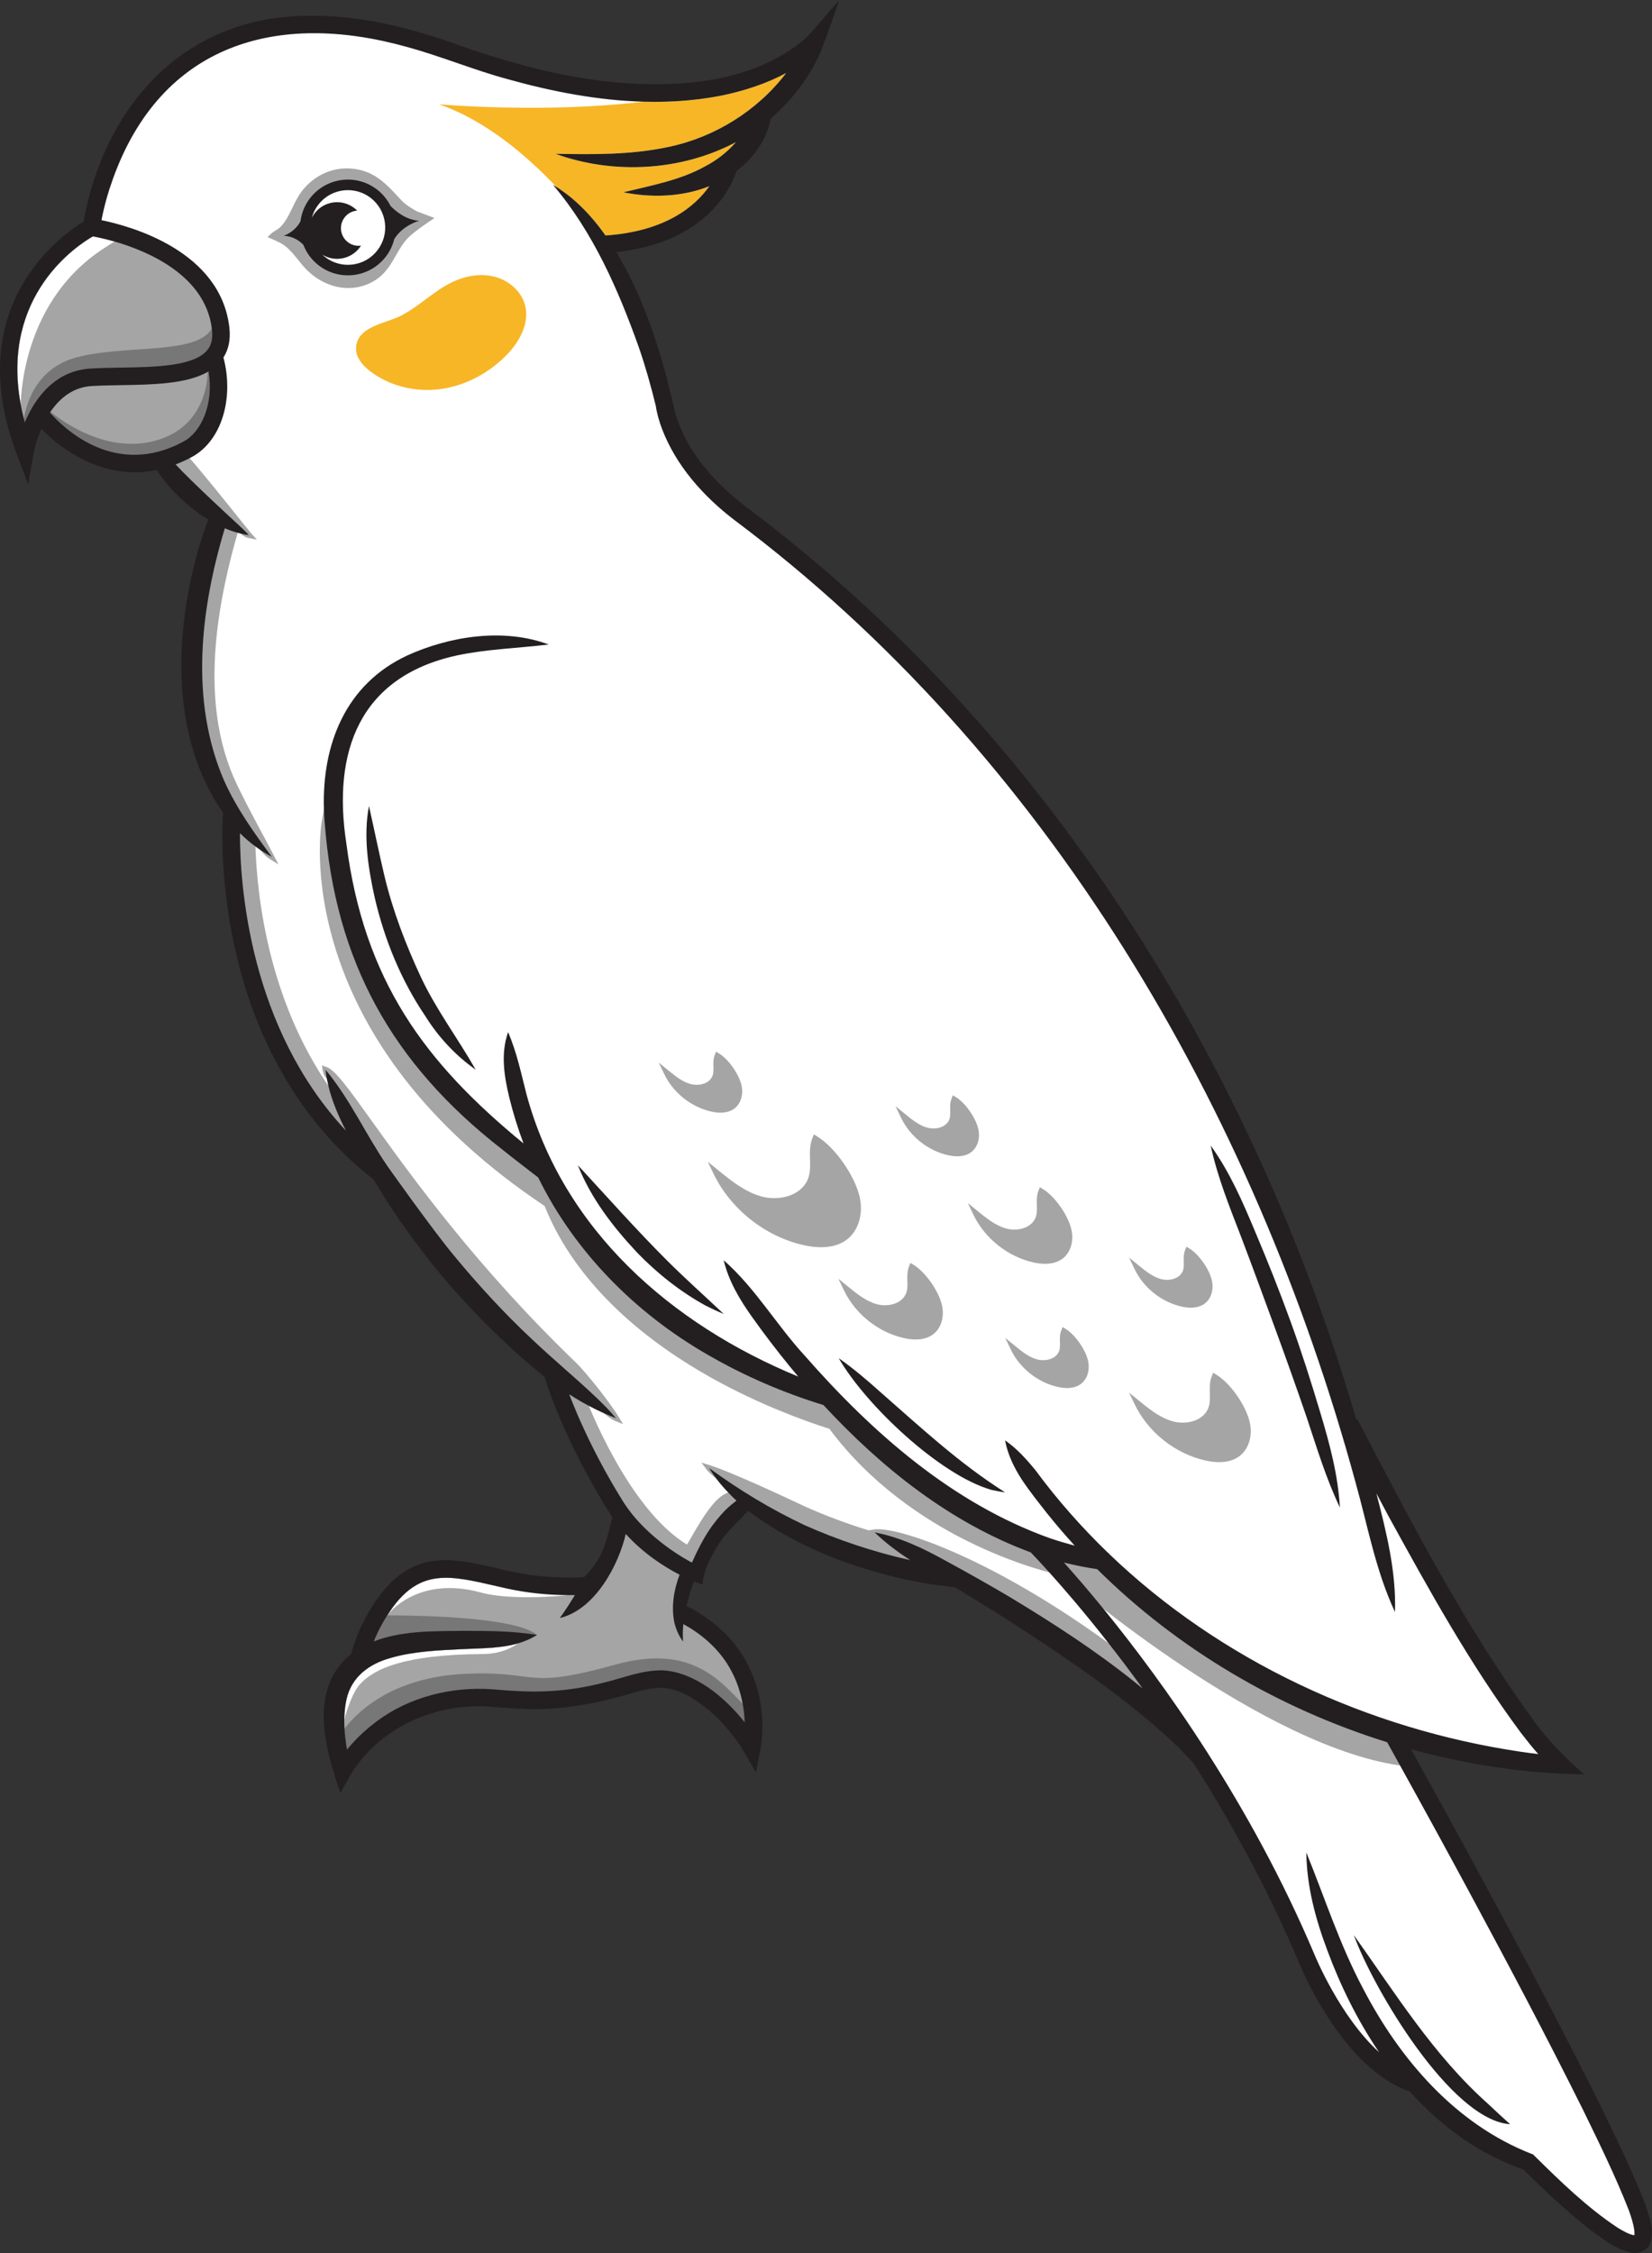 <?xml version="1.0" encoding="utf-8"?>
<!-- Generator: Adobe Illustrator 28.3.0, SVG Export Plug-In . SVG Version: 6.00 Build 0)  -->
<svg version="1.1" id="cockatoo" xmlns="http://www.w3.org/2000/svg" xmlns:xlink="http://www.w3.org/1999/xlink" x="0px" y="0px"
	 viewBox="0 0 359.45 490" enable-background="new 0 0 359.45 490" xml:space="preserve">
<rect x="0" y="0" width="359.45" height="490" fill="#333333" stroke="none"/>
<g id="cockatoo_00000062160842400178238810000009818287937054208674_">
	<g>
		<path fill="#FFFFFF" d="M357.002,484.79c-0.214-1.557-0.782-3.268-1.257-4.595c-2.801-7.17-6.371-14.482-9.825-21.558
			l-0.226-0.461c-8.624-17.329-17.753-34.413-24.743-47.361c-5.691-10.539-11.704-21.504-17.871-32.591l-0.278-0.505l-0.55-0.171
			c-23.776-7.401-45.392-20.297-62.51-37.295l-0.334-0.331l-0.466-0.07c-2.346-0.345-4.73-0.818-7.088-1.406l-4.521-1.124
			l3.108,3.471c6.097,6.809,18.141,21.065,30.474,40.215l-0.002,0.002l0.603,0.941c9.213,14.417,17.006,29.108,23.16,43.661
			c0.586,1.417,5.97,14.062,14.43,21.791l9.024,8.247l-6.874-10.111c-4.403-6.476-8.14-13.83-11.108-21.861
			c-1.192-3.161-2.131-6.098-2.834-8.872c2.345,6.135,4.828,12.4,8.003,18.353c6.539,12.586,18.324,29.15,37.338,36.592l0.117,0.044
			l0.083,0.083c6.402,6.315,11.812,11.486,18.259,15.769c1.165,0.733,2.878,1.729,4.297,1.922l1.422,0.193l0.19-1.419
			C357.087,485.896,357.078,485.314,357.002,484.79z M321.693,457.612c-5.343-3.797-10.923-10.73-15.639-17.984
			C310.818,446.092,315.839,452.222,321.693,457.612z"/>
		<path fill="#FFFFFF" d="M26.864,51.557l-0.581,0.32l-1.254,0.686c-0.85-0.244-1.628-0.45-2.318-0.618c-0.004,0-0.004,0-0.004,0
			c-1.094-0.265-1.952-0.437-2.486-0.534c-3.318,1.892-20.015,12.691-15.753,36.32v0.013c0.198,1.09,0.437,2.209,0.728,3.353
			c0.151-0.955,0.433-2.263,0.968-3.702c0.008,1.031,0.055,1.914,0.101,2.604c0.076,1.06,0.164,1.674,0.172,1.712l0.021,0.13
			l-0.017,0.156l-0.198,2.032l-0.471,4.812l-1.758-6.605C-3.361,64.8,15.628,52.378,19.511,50.165l0.45-0.257l0.517,0.093
			c0.841,0.151,2.192,0.429,3.862,0.879L26.864,51.557z"/>
		<path fill="#FFFFFF" d="M116.854,355.576c-0.947,0.602-1.931,1.073-2.945,1.443c-0.004,0.004-0.004,0.004-0.008,0.004
			c-4.194,1.544-8.885,1.418-13.289,1.645c-5.242,0.265-10.66,0.467-15.632,1.922c-4.707,1.3-8.519,4.144-9.591,9.019
			c-0.13,0.589-0.236,1.186-0.311,1.792c0,0.004,0,0.004,0,0.008c-0.189,1.493-0.215,3.025-0.122,4.564
			c0.303-0.4,0.656-0.833,1.06-1.291c-0.067,0.703-0.017,1.136-0.017,1.148l0.48,3.546l0.177,1.329l0.303,2.242l0.097,0.711
			l-0.244-0.576l-0.715-1.699l-0.442-1.052l-0.299-0.703v-0.004l-1.119-2.654l-0.273-0.656l-0.48-1.132l-0.004-0.198
			c-0.05-2.07,0.114-3.933,0.509-5.687c1.3-5.894,5.936-8.573,9.6-9.781l0.122-0.034l7.092-1.174l4.876-0.808
			c1.413-0.093,2.793-0.164,3.967-0.223l0.896-0.042c0.782-0.042,1.573-0.072,2.373-0.101c2.84-0.101,5.759-0.21,8.477-0.858
			l-3.811-0.501l-0.416-0.055l5.41-0.673h0.004l2.844-0.353C115.996,354.966,116.48,355.26,116.854,355.576z"/>
		<path fill="#FFFFFF" d="M129.053,345.391l-2.776,1.977c-0.147,0.105-0.307,0.219-0.48,0.332c-0.046,0.029-0.097,0.063-0.143,0.093
			c-0.412,0.269-0.904,0.484-1.468,0.656c0.311-0.509,0.61-1.022,0.896-1.54c-0.496,0.008-1.031,0.013-1.599,0.008h-0.004
			c-3.5-0.017-8.258-0.324-13.339-1.472c-0.757-0.177-1.498-0.345-2.221-0.509c-9.852-2.28-16.208-3.752-22.375,4.51v0.004
			c-0.433,0.576-0.858,1.199-1.287,1.872c0.463,0,1.01,0,1.628,0.004c-0.568,0.45-0.892,0.749-0.904,0.761l-1.771,1.67v-3.462
			l0.172-0.265c7.008-10.622,14.109-8.981,24.857-6.495l2.221,0.513c5.788,1.308,11.131,1.498,14.593,1.426L129.053,345.391z"/>
		<path fill="#FFFFFF" d="M334.852,381.354c-1.412-1.606-2.715-3.265-3.801-4.673c-11.132-14.995-20.067-31.245-28.707-46.96
			c-0.562-1.037-1.112-2.076-1.662-3.114c-0.335-0.633-0.671-1.267-1.009-1.899l-0.824-1.543l0.435,1.694
			c2.053,8.001,4.174,16.266,4.053,24.811c-2.839-6.344-4.515-13.015-6.138-19.476c-0.645-2.566-1.311-5.219-2.043-7.828
			c-11.485-42.126-28.447-81.195-50.413-116.121c-23.533-37.419-52.1-68.835-84.903-93.375
			c-7.609-5.835-12.862-12.468-15.614-19.712c-0.688-1.851-1.108-3.413-1.327-4.937c-1.198-4.87-2.421-9.081-3.742-12.876
			c-3.94-11.02-9.133-23.652-17.846-34.289c3.672,2.373,7.12,5.824,10.266,10.276l0.068,0.096l0.118-0.008
			c13.155-0.887,19.627-6.364,22.74-10.804l0.405-0.577l-0.655,0.261c-5.218,2.081-11.291,2.593-17.619,1.495
			c0.597-0.142,1.198-0.282,1.8-0.423c5.186-1.211,10.549-2.463,15.149-5.048c2.546-1.329,4.86-3.151,6.692-5.269l0.737-0.852
			l-0.994,0.529c-11.32,6.017-25.375,7.091-37.856,2.948c8.612,0.146,15.91,0.069,23.397-1.53
			c10.115-2.133,19.47-8.014,25.667-16.135l0.59-0.774l-0.857,0.461c-3.908,2.101-8.516,3.721-13.694,4.812
			c-13.357,2.694-28.623,1.555-46.674-3.48c-3.745-1.008-7.472-2.293-11.076-3.536c-3.58-1.235-7.282-2.511-10.998-3.514
			c-14.584-4.08-27.976-3.935-38.728,0.419C37.997,15.18,29.452,24.726,24.39,38.777c-1.098,3.038-1.966,6.172-2.512,9.064
			l-0.038,0.204l0.203,0.041c6.02,1.233,25.807,6.553,27.665,23.244c0.27,2.437-0.155,4.559-1.264,6.305l-0.049,0.077l0.023,0.089
			c2.362,8.989-0.466,17.979-6.724,21.375c-1.203,0.643-2.366,1.177-3.556,1.634l-0.289,0.111l0.209,0.228
			c3.378,3.679,12.912,12.456,13.689,13.155c0.182,0.174,0.365,0.347,0.55,0.521c0.425,0.4,0.861,0.81,1.282,1.252
			c-1.502-0.261-3.039-0.723-4.578-1.378l-0.216-0.092l-0.068,0.225c-6.509,21.558-6.585,40.013-0.227,54.855
			c2.554,5.744,5.999,10.695,9.918,16.026c-2.161-1.255-4.192-2.817-6.049-4.655l-0.358-0.354v0.504
			c-0.009,12.049,2.224,42.486,23.109,64.839l1.033,1.105l-0.692-1.345c-2.44-4.742-3.791-8.622-4.329-12.461
			c3.004,3.722,5.421,7.869,7.762,11.886c1.643,2.819,3.342,5.734,5.233,8.487c0.082,0.12,10.113,14.297,14.76,19.804
			c5.51,6.653,11.338,12.881,16.852,18.01c2.262,2.147,4.633,4.245,6.925,6.273c2.261,2.001,4.599,4.069,6.831,6.184
			c1.49,1.407,2.726,2.676,3.837,3.939c-3.105-1.216-6.175-2.812-9.359-4.866l-0.544-0.351l0.31,0.802
			c0.098,0.254,0.198,0.514,0.307,0.779l0.111,0.279c0.094,0.24,0.191,0.485,0.293,0.734c0.127,0.32,0.259,0.637,0.397,0.968
			l0.083,0.2c0.083,0.201,0.169,0.404,0.258,0.612l0.21,0.497c0.098,0.23,0.201,0.467,0.305,0.707l0.351,0.802
			c0.054,0.119,0.108,0.239,0.161,0.361c1.924,4.292,4.123,8.598,6.538,12.798c0.251,0.442,0.513,0.886,0.776,1.332l0.218,0.369
			c0.335,0.571,0.674,1.129,1.045,1.741l0.093,0.117c3.638,6.354,10.42,11.504,15.58,14.216l0.199,0.105l0.091-0.205
			c2.33-5.246,4.22-8.215,7.222-11.347c0.759-0.772,2.378-2.034,2.394-2.047l0.194-0.152l-0.18-0.168
			c-1.571-1.467-3.73-3.688-5.336-6.125c6.518,4.675,13.035,8.534,19.897,11.784c7.363,3.282,15.048,5.836,22.828,7.585
			c0.071,0.022,0.152,0.04,0.236,0.059l1.128,0.251l-0.968-0.633c-2.894-1.893-5.198-3.659-7.189-5.518
			c5.408,1.154,10.147,3.507,14.474,5.891c5.213,2.833,9.862,5.461,14.21,8.034c7.709,4.653,17.752,10.952,27.07,18.423
			c0.596,0.47,1.179,0.949,1.759,1.428l1.275,1.054l-0.971-1.34c-11.695-16.137-21.608-26.759-24.367-29.63l-0.033-0.035
			l-0.045-0.016c-15.575-5.76-30.724-16.523-45.027-31.992l-0.039-0.042l-0.054-0.016c-8.946-2.748-17.445-6.448-25.264-10.999
			c-16.038-9.212-29.064-22.846-36.678-38.389l-0.022-0.044l-1.688-1.302c-2.05-1.579-4.171-3.212-6.237-4.869
			c-24.04-18.71-36.271-41.27-38.491-70.999c-1.397-16.946,5.099-30.074,17.819-36.015c10.124-4.599,21.184-5.585,29.806-2.693
			c-2,0.225-4,0.402-5.943,0.573c-4.329,0.383-8.804,0.778-13.192,1.71c-24.409,5.333-26.624,25.317-24.184,41.138
			c4.046,31.317,18.366,48.777,38.621,65.357l0.607,0.497l-0.277-0.734c-1.199-3.176-2.224-6.47-3.046-9.79
			c-1.087-4.483-1.886-9.24-0.481-13.754c1.417,3.462,2.249,6.835,3.128,10.397c0.204,0.829,0.41,1.663,0.626,2.507
			c7.264,27,28.314,48.881,59.273,61.613l0.796,0.327l-0.555-0.657c-0.546-0.647-1.088-1.291-1.626-1.941
			c-2.902-3.538-5.721-7.224-8.375-10.956c-2.295-3.225-4.78-7.112-6.006-11.653c3.853,3.508,7.035,7.669,10.117,11.699
			c2.208,2.888,4.492,5.874,7.006,8.604c17.756,20.231,35.221,33.226,53.397,39.729c1.611,0.551,3.335,1.069,5.424,1.628
			l0.694,0.186l-0.485-0.531c-2.088-2.287-4.099-4.638-5.976-6.984l-0.353-0.448c-1.749-2.216-3.558-4.507-5.146-6.893
			c-1.817-2.805-2.944-5.346-3.521-7.95c2.491,1.828,4.449,4.092,6.095,6.082c4.678,6.35,10.023,12.436,15.887,18.086l0.039,0.038
			l0.053,0.014c0.002,0,0.003,0,0.004,0.001v0.037l0.064,0.062c23.709,22.767,55.568,38.084,89.709,43.129l0,0
			c1.486,0.218,2.701,0.381,3.821,0.514l0.545,0.065L334.852,381.354z M85.614,51.861l-0.026,0.062
			c-0.345,1.396-0.959,2.671-1.826,3.788c-1.667,2.15-4.073,3.529-6.769,3.882c-0.471,0.053-0.901,0.079-1.314,0.079
			c-2.262,0-4.411-0.735-6.215-2.127c-1.466-1.132-2.597-2.65-3.268-4.39l-0.046-0.071c-0.733-0.752-1.92-1.641-3.604-1.927
			c0.83-0.413,2.127-1.278,3.02-2.924l0.024-0.073c0.234-1.798,0.936-3.499,2.032-4.921c1.666-2.153,4.071-3.532,6.772-3.883
			c2.693-0.348,5.369,0.379,7.534,2.049c1.193,0.92,2.156,2.091,2.86,3.479l0.036,0.051c1.185,1.229,3.047,2.709,5.45,3.179
			C89.104,48.578,87.003,49.666,85.614,51.861z M92.726,220.88l-0.005-0.007c-5.07-7.465-8.766-16.116-10.986-25.71
			c-1.266-5.708-2.403-12.355-1.427-18.779c0.374,1.685,0.734,3.353,1.093,5.011c0.691,3.196,1.343,6.215,2.075,9.299
			c1.669,6.906,4.253,14.063,7.902,21.881c2.079,4.42,4.558,8.307,7.182,12.422c1.42,2.227,2.883,4.521,4.273,6.903
			C98.868,228.949,95.388,225.156,92.726,220.88z M153.613,283.758c-5.178-2.838-10.296-6.796-14.798-11.442
			c-5.976-6.367-9.956-12.086-12.444-17.896c1.401,1.52,2.796,3.046,4.191,4.571c4.637,5.069,9.432,10.311,14.361,15.241
			c2.637,2.631,5.373,5.161,8.019,7.608c1.152,1.066,2.337,2.16,3.52,3.27C155.398,284.641,154.409,284.156,153.613,283.758z
			 M215.763,323.826c-10.734-3.086-26.245-17.391-32.572-27.678c2.996,2.164,5.748,4.551,8.29,6.826
			c1.205,1.056,2.403,2.114,3.6,3.171c7.109,6.28,14.453,12.766,22.661,18.069C217.067,324.1,216.399,323.962,215.763,323.826z
			 M285.666,311.678c-0.384-1.169-0.768-2.34-1.161-3.512c-2.155-6.288-4.507-12.899-6.989-19.65l-0.185-0.504
			c-2.294-6.255-4.667-12.723-7.081-19.065l-0.719-1.858c-2.115-5.459-4.299-11.094-5.67-16.963
			c3.694,5.352,6.28,11.23,9.019,17.766v0.001c2.932,6.927,5.451,13.309,7.699,19.509c2.139,5.876,4.208,12.214,6.512,19.946
			c1.736,5.76,3.614,12.441,4.167,19.42C289.001,321.839,287.307,316.678,285.666,311.678z"/>
		<circle fill="#FFFFFF" cx="75.83" cy="49.637" r="9.193"/>
		<path fill="#FFFFFF" d="M125.082,346.91c0,0-6.369,4.013-25.444,0.814c-8.379-1.405-14.919,3.599-15.382,3.599
			c0.429-0.673,1.287-1.876,1.287-1.876c6.167-8.262,12.523-6.79,22.375-4.51c0.724,0.164,1.464,0.332,2.221,0.509
			C115.222,346.594,122.133,346.293,125.082,346.91z"/>
		<path fill="#FFFFFF" d="M116.854,355.576c0,0-1.776,4.021-11.01,4.404c-16.947,0.704-24.487,3.527-27.633,7.061
			c-3.286,3.691-2.952,8.533-3.255,8.932c-0.093-1.54-0.067-3.071,0.122-4.564c0-0.004,0-0.004,0-0.008
			c0.076-0.606,0.181-1.203,0.311-1.792c1.073-4.876,4.884-7.719,9.591-9.019c4.972-1.456,10.391-1.657,15.632-1.922
			c4.404-0.227,9.095-0.101,13.289-1.645c0.004,0,0.004,0,0.008-0.004C114.923,356.648,115.907,356.177,116.854,355.576
			C116.48,355.26,116.854,355.576,116.854,355.576z"/>
		<path fill="#FFFFFF" d="M25.03,52.563l-0.459,0.252C3.776,65.571,5.347,90.141,5.195,91.096c-0.29-1.144-0.53-2.263-0.728-3.353
			V87.73C0.206,64.102,16.903,53.303,20.222,51.41c0.534,0.097,1.392,0.269,2.486,0.534c0,0,0,0,0.004,0
			C23.402,52.113,24.18,52.319,25.03,52.563z"/>
	</g>
	<g>
		<path fill="#A5A5A5" d="M46.39,80.619l-0.235-1.462l-1.277,0.752c-4.452,2.621-11.68,2.736-18.67,2.848
			c-2.084,0.036-4.24,0.073-6.268,0.184c-3.989,0.235-7.327,2.332-9.92,6.233L9.588,89.82l0.514,0.584
			c2.52,2.866,9.427,9.531,19.106,9.531c3.749,0,7.533-1.022,11.246-3.037C44.369,94.783,47.665,88.513,46.39,80.619z"/>
		<path fill="#A5A5A5" d="M47.204,72.747c0,0.13-0.004,0.257-0.008,0.383c-0.067,1.535-0.543,2.789-1.447,3.824
			c-3.311,3.752-11.951,3.891-19.57,4.017c-1.88,0.029-4.219,0.067-6.344,0.189C12.49,81.581,8.51,87.226,6.441,91.996
			c-0.038,0.088-0.854,2.028-0.854,2.028l-0.395,0.947c0,0-0.677-4.96-0.724-7.227c0.198,1.09-0.691-23.13,20.104-34.928
			l0.861-0.474c-0.85-0.244,0.136-0.687,0.852-0.464c8.031,2.478,19.553,8.047,20.853,19.738
			C47.183,72.006,47.204,72.389,47.204,72.747z"/>
		<path fill="#A5A5A5" d="M163.14,377.606l-1.662-2.099l-0.244-0.307c-3.062-3.845-9.343-10.378-16.978-10.904
			c-3.117-0.063-6.07,0.791-8.922,1.62c-1.228,0.366-2.427,0.715-3.639,1.001c-4.198,1.09-8.22,1.712-12.279,1.897
			c-4.16,0.248-8.657-0.088-12.544-0.421c-8.943-0.589-17.832,1.906-24.378,6.857c-2.217,1.666-4.181,3.5-5.839,5.456
			c-0.126,0.147-0.248,0.294-0.37,0.442l-0.189,0.236l-0.593,0.728l-0.614,0.761l-0.383-2.192c-0.017-0.105-0.038-0.215-0.055-0.32
			c-0.181-1.098-0.32-2.124-0.408-3.096c-0.034-0.324-0.059-0.639-0.08-0.951c-0.034-0.459-0.05-0.904-0.063-1.338l-0.084-3.34
			l0.694,1.649c0.118-0.568,0.299-1.199,0.568-1.876c-0.189,1.493-0.267,4.042-0.174,5.582c0.303-0.4-0.944-0.106-0.54-0.565
			c0.122-1.325,1.819-7.661,3.809-9.954c3.105-3.572,9.883-6.627,26.845-6.736c7.505-0.05,10.403-5.04,10.403-5.04
			c0.576,0.269,1.06,0.564,1.434,0.879c-0.947,0.602-1.931,1.073-2.945,1.443c0.408-0.236,0.766-0.471,1.073-0.69
			c-0.185-0.025-0.37-0.046-0.551-0.067c-2.305-0.278-4.573-0.417-6.853-0.484c-2.225-0.067-4.468-0.067-6.764-0.067l-1.775,0.013
			c-5.608,0.046-11.964,0.097-17.344,2.221l-2.179,0.85l0.871-2.171c0.576-1.451,1.266-2.886,2.057-4.261
			c0.21-0.366,0.416-0.711,0.614-1.035c0.05-0.084,2.246-1.695,2.486-1.876c-0.433,0.576-0.858,1.199-1.287,1.872
			c0,0,6.337-8.83,20.413-4.959c6.867,1.888,19.382,0.559,18.814,0.554c0.492-0.139,0.913-0.32,1.254-0.538
			c0.21-0.135,0.395-0.257,0.564-0.379l0.164-0.118h1.35l-0.85,1.519c-0.055,0.101-0.114,0.202-0.168,0.299
			c-0.395,0.703-0.791,1.367-1.19,1.99c5.704-3.298,9.394-11.249,10.563-16.293l0.433-1.889l1.3,1.435
			c3.879,4.266,8.35,7.05,11.421,8.641l0.799,0.412l-0.311,0.841c-1.317,3.492-1.691,6.785-1.111,9.781
			c0.004,0.013,0.008,0.025,0.008,0.038l0.097-1.064l1.355,0.736c4.867,2.667,8.632,6.352,10.891,10.664
			c1.405,2.638,2.343,5.633,2.755,8.775c0.122,0.913,0.198,1.838,0.231,2.772l0.093,2.785L163.14,377.606z"/>
		<path fill="#A5A5A5" d="M125.322,296.359c-21.745-20.933-35.849-40.6-44.276-52.35c-5.249-7.319-8.14-11.35-10.029-11.961
			l-0.984-0.318l0.168,1.021c0.203,1.235,0.721,1.702,1.179,2.114c0.375,0.337,0.728,0.656,1.047,1.517l0.029,0.078l0.049,0.069
			c2.101,2.951,3.927,6.079,5.692,9.104c1.561,2.681,3.33,5.72,5.264,8.531l0.657,0.981l0.233,0.214
			c0.03,0.023,0.061,0.046,0.092,0.069l-0.075,0.104l0.407,0.57c4.463,6.565,9.131,12.768,13.494,17.934
			c5.547,6.697,11.399,12.95,16.916,18.078c2.178,2.067,4.455,4.088,6.658,6.041l0.292,0.259c0.135,0.116,0.268,0.234,0.401,0.352
			c0.138,0.122,0.275,0.244,0.415,0.364l0.77,0.509c1.253,0.811,2.834,2.556,4.362,4.245c2.057,2.272,3.999,4.418,5.709,5.122
			l1.772,0.728l-0.992-1.639C132.585,304.818,127.444,298.403,125.322,296.359z"/>
		<path fill="#A5A5A5" d="M161.369,325.842c-0.78-1.135-1.691-1.341-2.314-1.315c-2.878,0.12-6.027,5.226-8.753,10.003
			c-0.299,0.524-0.604,1.059-0.814,1.4c-12.973-7.836-21.861-31.415-21.95-31.655l-0.076-0.203l-0.184-0.114
			c-0.173-0.107-0.631-0.352-1.366-0.744c-0.598-0.319-1.342-0.716-1.508-0.822l-2.629-1.698l1.254,3.222
			c0.086,0.227,0.172,0.454,0.264,0.677l0.094,0.232c0.102,0.267,0.204,0.526,0.316,0.786c0.124,0.309,0.248,0.619,0.385,0.94
			l0.095,0.227c0.094,0.234,0.195,0.477,0.302,0.719l0.165,0.391c0.077,0.187,0.16,0.378,0.243,0.569l0.58,1.324
			c1.928,4.295,4.142,8.627,6.58,12.87c0.238,0.422,0.492,0.852,0.745,1.283l0.25,0.424c0.345,0.591,0.691,1.166,1.033,1.724
			c0.065,0.114,0.138,0.235,0.217,0.358c0.559,1.353,5.014,11.367,16.111,15.838l0.969,0.412l0.366-0.995
			c0.696-1.862,1.015-2.684,1.16-3.045l2.001-0.328l-1.598-0.596c0.661-1.018,2.416-3.32,3.758-5.081
			C161.787,326.451,161.731,326.369,161.369,325.842z"/>
		<path fill="#A5A5A5" d="M244.225,359.633l-0.053-0.069l-0.069-0.052c-27.104-20.322-48.811-27.63-53.893-26.869l-1.238,0.184
			c-4.691-1.441-9.33-3.174-13.824-5.175c-3.647-1.728-15.916-7.483-20.658-8.964l-1.895-0.592l1.206,1.578
			c0.972,1.272,2.94,2.501,4.378,3.399c0.311,0.194,0.666,0.416,0.934,0.595l-0.114,0.106l0.674,0.441
			c4.853,3.177,9.739,5.921,14.949,8.393c7.431,3.309,15.152,5.875,22.922,7.623c0.104,0.028,0.217,0.056,0.313,0.071l5.078,0.991
			l-4.33-2.832c-1.173-0.767-2.246-1.513-3.236-2.248c0.874,0.349,1.796,0.711,2.733,1.079c2.851,1.12,5.799,2.279,6.967,2.921
			c5.158,2.803,9.798,5.427,14.18,8.018c7.682,4.635,17.691,10.91,26.987,18.358c0.432,0.343,0.856,0.691,1.277,1.036l6.618,5.481
			l-4.682-6.466C247.697,364.226,245.94,361.867,244.225,359.633z"/>
		<path fill="#A5A5A5" d="M51.2,178.784v2.424c-0.008,12.143,2.25,42.822,23.322,65.384l4.98,5.324l-3.34-6.478
			c-1.251-2.433-2.201-4.622-2.905-6.69l-0.032-0.094l-0.059-0.079c-14.486-19.508-17.265-42.844-17.616-55.206
			c0.84,1.25,1.996,2.748,3.087,3.424l1.946,1.205l-1.053-2.032c-0.855-1.649-1.753-3.326-2.705-5.102
			c-2.13-3.975-4.332-8.085-6.027-11.89c-5.822-13.599-5.491-31.069,1.011-53.403c0.558,0.578,1.339,1.25,2.207,1.426l1.876,0.371
			l-1.294-1.424c-0.11-0.121-1.015-1.251-2.063-2.559c-3.282-4.096-9.39-11.721-11.669-14.17l-0.135-0.145l-0.193-0.042
			c-0.839-0.182-1.264,0.32-1.492,0.59c-0.053,0.063-0.142,0.167-0.175,0.182c0,0-0.025,0.006-0.09-0.008l-0.188-0.04l-0.178,0.072
			c-0.086,0.035-0.17,0.071-0.255,0.108c-0.101,0.044-0.203,0.088-0.313,0.13l-1.387,0.543l1.008,1.089
			c3.251,3.541,6.714,6.815,10.915,10.64l0.072,0.066l0.166,0.077l-0.013,0.043l2.19,2.009c-0.472-0.16-0.959-0.346-1.478-0.567
			l-1.047-0.443l-0.322,1.086c-6.561,21.746-6.627,40.386-0.193,55.408c1.606,3.615,3.638,7.132,6.586,11.401
			c0.053,0.095,0.217,0.385,0.458,0.783c-0.626-0.522-1.256-1.094-1.878-1.709L51.2,178.784z"/>
		<path fill="#A5A5A5" d="M304.968,377.165l-0.302-0.114c-0.477-0.18-47.926-18.269-64.782-39.521l-0.189-0.239h-10.921l-0.65-1.271
			l-0.273-0.071c-15.305-4.028-40.82-26.217-41.076-26.441l-3.878-2.29l-3.869-5.483l-0.216-0.06
			c-35.849-10.034-57.044-41.436-57.254-41.753l-2-2.132l-2.894-7.265l-0.242-0.103c-0.136-0.058-13.807-6.074-29.045-29.769
			c-15.232-23.685-16.1-41.704-16.107-41.884l-0.227-5.82l-1.025,5.733c-0.086,0.482-2.049,11.991,3.197,28.328
			c3.075,9.577,8.011,18.807,14.671,27.434c7.856,10.176,18.147,19.532,30.61,27.841c7.225,18.054,23.427,30.207,36.407,37.439
			c10.307,5.743,20.106,9.289,25.579,11.037c8.964,12.091,20.739,19.744,29.595,24.2c11.067,5.568,20.102,7.489,20.192,7.508
			l1.214,0.253l0.491,0.603l0.076,0.078c0.431,0.373,43.412,37.316,73.903,40.738l0.92,0.104L304.968,377.165z"/>
		<path fill="#A5A5A5" d="M90.613,45.925c-1.205-0.698-2.36-1.401-3.238-2.329c-0.212-0.226-0.426-0.457-0.642-0.69
			c-1.733-1.87-3.697-3.989-6.11-5.136c-2.616-1.244-5.718-1.487-8.513-0.667c-2.761,0.812-5.274,2.683-6.894,5.133
			c-0.63,0.953-1.128,1.984-1.61,2.98c-0.323,0.668-0.656,1.358-1.019,1.999c-0.252,0.436-0.489,0.811-0.721,1.14
			c-0.285,0.393-0.564,0.725-0.853,1.018c-0.277,0.283-0.632,0.501-1.009,0.733c-0.378,0.233-0.768,0.473-1.106,0.797l-0.686,0.658
			l0.873,0.377c0.016,0.007,1.604,0.694,2.28,1.107c0.669,0.411,1.323,0.965,2,1.696c0.364,0.392,0.716,0.811,1.059,1.232
			l0.084,0.103c0.113,0.139,0.225,0.277,0.335,0.415c0.569,0.705,1.157,1.435,1.809,2.103c2.251,2.311,5.24,3.775,8.199,4.016
			c0.305,0.025,0.609,0.038,0.912,0.038c2.904,0,5.715-1.146,7.658-3.156c1.142-1.181,1.964-2.61,2.76-3.992
			c0.821-1.427,1.597-2.774,2.688-3.857c1.32-1.312,4.501-3.444,4.533-3.465l1.138-0.761L90.613,45.925z M68.264,43.758
			c1.44-2.54,4.492-3.634,7.422-3.634c2.078,0,4.05,0.671,5.702,1.938c4.081,3.156,4.839,9.043,1.689,13.125
			c-1.523,1.981-3.731,3.248-6.215,3.568c-0.388,0.049-0.796,0.074-1.211,0.074C74.074,58.83,62.426,54.052,68.264,43.758z"/>
		<path fill="#A5A5A5" d="M153.998,252.66l1.225,2.549c3.739,7.775,11.295,13.758,19.721,15.613c1.32,0.291,2.561,0.435,3.71,0.435
			c2.336,0,4.291-0.598,5.758-1.778c2.431-1.957,3.465-5.557,2.634-9.171c-1.082-4.705-5.443-10.877-9.332-13.208l-0.632-0.379
			l-0.277,0.683c-0.648,1.596-0.603,3.22-0.559,4.789c0.051,1.85,0.1,3.597-0.962,5.214c-1.981,3.018-6.321,3.701-9.586,2.814
			c-3.624-0.984-6.75-3.53-9.507-5.776L153.998,252.66z"/>
		<path fill="#A5A5A5" d="M262.339,317.657c1.038,0.228,2.013,0.342,2.918,0.342c1.851,0,3.403-0.476,4.57-1.415
			c1.934-1.557,2.758-4.414,2.098-7.279c-0.85-3.694-4.274-8.539-7.328-10.37l-0.632-0.379l-0.277,0.683
			c-0.516,1.27-0.48,2.549-0.446,3.785c0.039,1.417,0.077,2.755-0.725,3.978c-1.505,2.294-4.815,2.81-7.309,2.133
			c-2.793-0.758-5.214-2.73-7.349-4.47l-2.193-1.786l1.225,2.549C249.82,311.518,255.739,316.204,262.339,317.657z"/>
		<path fill="#A5A5A5" d="M210.584,261.652l1.225,2.549c2.485,5.167,7.506,9.143,13.105,10.375c0.882,0.194,1.713,0.291,2.484,0.291
			c1.585,0,2.916-0.409,3.919-1.216c1.662-1.337,2.37-3.787,1.806-6.242c-0.722-3.139-3.634-7.259-6.23-8.816l-0.632-0.379
			l-0.277,0.683c-0.443,1.091-0.412,2.181-0.383,3.234c0.033,1.181,0.064,2.295-0.596,3.301c-1.245,1.898-3.991,2.32-6.061,1.759
			c-2.336-0.634-4.371-2.292-6.166-3.754L210.584,261.652z"/>
		<path fill="#A5A5A5" d="M182.416,278.109l1.226,2.549c2.485,5.167,7.506,9.143,13.105,10.375c0.883,0.194,1.713,0.291,2.484,0.291
			c1.586,0,2.916-0.409,3.919-1.216c1.662-1.337,2.37-3.787,1.806-6.242c-0.722-3.139-3.634-7.259-6.23-8.816l-0.632-0.379
			l-0.277,0.683c-0.443,1.091-0.412,2.181-0.383,3.234c0.032,1.18,0.064,2.295-0.596,3.301c-1.245,1.897-3.991,2.32-6.061,1.759
			c-2.338-0.635-4.371-2.292-6.166-3.754L182.416,278.109z"/>
		<path fill="#A5A5A5" d="M206.33,251.254c0.694,0.153,1.347,0.229,1.955,0.228c1.262,0,2.324-0.327,3.127-0.974
			c1.33-1.07,1.898-3.026,1.449-4.981c-0.567-2.465-2.854-5.7-4.895-6.923l-0.632-0.379l-0.277,0.683
			c-0.355,0.873-0.331,1.733-0.307,2.565c0.025,0.93,0.048,1.734-0.439,2.477c-0.928,1.414-2.988,1.725-4.542,1.305
			c-1.783-0.484-3.347-1.759-4.728-2.883l-2.192-1.786l1.225,2.549C198.018,247.179,201.948,250.29,206.33,251.254z"/>
		<path fill="#A5A5A5" d="M231.211,288.626l-0.277,0.683c-0.355,0.873-0.331,1.733-0.308,2.564c0.026,0.931,0.048,1.734-0.439,2.477
			c-0.928,1.414-2.987,1.725-4.542,1.304c-1.781-0.484-3.346-1.758-4.727-2.883l-2.193-1.785l1.225,2.548
			c1.945,4.044,5.875,7.155,10.256,8.119c0.694,0.153,1.347,0.229,1.955,0.228c1.262,0,2.324-0.327,3.127-0.973
			c1.33-1.071,1.898-3.026,1.449-4.981c-0.567-2.464-2.854-5.7-4.894-6.923L231.211,288.626z"/>
		<path fill="#A5A5A5" d="M154.808,241.764c0.694,0.153,1.348,0.228,1.955,0.228c1.262,0,2.324-0.327,3.127-0.974
			c1.33-1.07,1.898-3.025,1.449-4.981l0,0c-0.567-2.464-2.855-5.699-4.895-6.923l-0.632-0.379l-0.277,0.683
			c-0.355,0.873-0.331,1.733-0.308,2.564c0.026,0.931,0.048,1.734-0.439,2.477c-0.928,1.414-2.986,1.726-4.542,1.304
			c-1.782-0.484-3.347-1.758-4.728-2.883l-2.193-1.786l1.226,2.549C146.497,237.688,150.427,240.799,154.808,241.764z"/>
		<path fill="#A5A5A5" d="M257.148,284.178c0.694,0.153,1.348,0.229,1.955,0.228c1.262,0,2.324-0.327,3.127-0.973
			c1.33-1.071,1.899-3.026,1.449-4.981c-0.567-2.465-2.854-5.7-4.895-6.923l-0.632-0.379l-0.277,0.683
			c-0.355,0.873-0.331,1.733-0.307,2.565c0.025,0.93,0.048,1.734-0.439,2.477c-0.928,1.414-2.987,1.725-4.542,1.304
			c-1.782-0.484-3.347-1.758-4.727-2.883l-2.193-1.786l1.225,2.549C248.836,280.102,252.766,283.213,257.148,284.178z"/>
	</g>
	<g>
		<path fill="#777777" d="M163.384,372.318v5.313c0,0-0.088-0.109-0.252-0.307c-0.307-0.358-0.879-1.01-1.653-1.817
			c-2.087-2.158-5.654-5.414-9.566-7.05c-6.167-2.583-11.186-3.445-11.186-3.445l-13.764,4.144l-16.494,0.29H99.287l-11.043,3.168
			L76.957,382.95l-0.147,0.135l-0.467,0.429l-0.841-1.401l-1.052-1.75l-1.123-1.872c0,0,0.219-0.463,0.715-1.224
			c0.059-0.093,0.122-0.189,0.194-0.294c0.202-0.299,0.437-0.631,0.719-0.997c0.303-0.4,0.656-0.833,1.06-1.291
			c3.626-4.102,11.35-10.13,25.707-10.672c15.872-0.606,12.09,3.58,32.307-2.007c15.964-4.413,22.384,3.197,27.562,8.544
			c0.412,0.425,0.816,0.833,1.216,1.22C163.001,371.957,163.191,372.142,163.384,372.318z"/>
		<path fill="#777777" d="M116.854,355.576l-2.423,0.686l-5.334,1.506l-18.295,0.543l-1.304,0.038l-9.553,1.632l-1.165-2.213
			l3.845-6.436c0,0,0.151,0,0.433-0.004h0.151c0.265-0.004,0.618-0.004,1.047-0.004c0.463,0,1.01,0,1.628,0.004
			c7.025,0.055,23.44,0.488,29.535,3.37C115.996,354.966,116.48,355.26,116.854,355.576z"/>
		<path fill="#777777" d="M47.75,75.67l-4.951,4.501L27.323,82.17l-5.586,0.69l-4.501,0.555l-2.448,0.303l-1.468,1.771l-2.936,3.542
			L9.66,89.906l-0.252,0.307l-3.163,3.815L5.81,94.55l-0.787-1.868c0,0,0.017-0.61,0.172-1.586c0.151-0.955,0.433-2.263,0.968-3.702
			c1.346-3.63,4.274-8.081,10.635-9.713c10.773-2.764,26.027-0.467,29.295-6.234c0.21-0.366,0.37-0.761,0.475-1.195l0.627,2.877
			L47.75,75.67z"/>
		<path fill="#777777" d="M10.382,89.033c0,0,10.957,10.048,23.167,6.882s11.649-15.462,11.649-15.462l0.647-0.817l1.541,7.687
			c0,0-4.436,16.46-19.176,13.476C13.471,97.814,8.678,89.132,8.678,89.132L10.382,89.033z"/>
	</g>
	<g>
		<path fill="#F7B626" d="M98.492,61.314c2.858-1.342,6.161-1.921,9.212-1.108c3.051,0.813,5.767,3.164,6.547,6.223
			c1.028,4.03-1.369,8.174-4.332,11.094c-3.834,3.778-8.844,6.421-14.182,7.112c-5.338,0.692-10.973-0.643-15.238-3.927
			c-1.569-1.208-3.039-2.882-3.027-4.862c0.029-4.761,6.218-5.47,9.441-7.024C91.073,66.813,94.298,63.284,98.492,61.314z"/>
		<path fill="#F7B626" d="M120.846,33.448c12.597,4.573,27.389,3.788,39.27-2.53c-1.852,2.142-4.131,3.917-6.63,5.22
			c-5.396,3.033-11.835,4.222-17.863,5.685c6.181,1.227,12.803,1.029,18.709-1.326c-3.048,4.351-9.473,9.831-22.581,10.715
			c-3.048-4.313-6.577-7.994-10.677-10.547c-6.455-6.813-15.47-14.533-25.583-17.985c0,0,22.71,2.05,44.498-0.564
			c0.008,0.008,0.008,0.008,0.015,0c5.792,0.16,11.584-0.244,17.299-1.395c4.71-0.991,9.458-2.522,13.756-4.832
			c-6.219,8.147-15.47,13.931-25.545,16.057C137.383,33.684,129.267,33.608,120.846,33.448z"/>
	</g>
	<path fill="#231F20" d="M84.976,44.789c-0.681-1.342-1.649-2.57-2.919-3.55c-2.204-1.699-4.922-2.448-7.69-2.091
		c-2.751,0.358-5.212,1.767-6.912,3.963c-1.144,1.485-1.838,3.21-2.074,5.023c-1.35,2.49-3.689,3.147-3.689,3.147
		c2.082,0.084,3.483,1.106,4.308,1.952c0.677,1.754,1.805,3.298,3.336,4.48c1.838,1.418,4.047,2.171,6.344,2.171
		c0.442,0,0.888-0.029,1.338-0.08c2.76-0.362,5.212-1.771,6.912-3.963c0.917-1.182,1.527-2.503,1.864-3.866
		c1.948-3.079,5.393-3.946,5.393-3.946C88.375,47.797,86.208,46.068,84.976,44.789z M75.679,52.66
		c-1.678-1.296-1.99-3.702-0.694-5.38c0.686-0.892,1.683-1.392,2.726-1.477c-0.181-0.194-0.387-0.374-0.61-0.543
		c-2.688-2.082-6.558-1.578-8.632,1.115c-0.244,0.303-0.442,0.631-0.618,0.972c0.282-1.018,0.753-1.981,1.418-2.831
		c1.599-2.074,4.001-3.159,6.44-3.159c1.729,0,3.475,0.551,4.951,1.687c3.546,2.743,4.202,7.85,1.464,11.392
		c-1.325,1.725-3.239,2.818-5.397,3.096c-2.145,0.273-4.282-0.307-5.995-1.632c-0.206-0.151-0.395-0.32-0.581-0.496
		c2.646,1.611,6.129,1.001,8.064-1.502c0.122-0.16,0.227-0.311,0.332-0.48C77.568,53.56,76.524,53.316,75.679,52.66z
		 M91.567,212.485c-3.269-7.004-6.066-14.303-7.888-21.841c-1.199-5.052-2.225-10.121-3.399-15.35
		c-1.249,6.592-0.185,13.445,1.249,19.915c2.112,9.129,5.746,18.022,11.017,25.783c2.835,4.556,6.571,8.565,10.958,11.657
		C99.522,225.66,94.941,219.657,91.567,212.485z M145.073,274.084c-6.659-6.659-12.927-13.731-19.342-20.668
		c2.856,7.219,7.669,13.436,12.931,19.044c4.337,4.476,9.381,8.485,14.854,11.484c1.296,0.648,2.608,1.275,3.95,1.822
		C153.263,281.794,149.119,278.122,145.073,274.084z M191.62,302.815c-2.924-2.617-5.877-5.153-9.12-7.416
		c5.852,10.138,21.917,25.387,33.212,28.631c0.997,0.215,1.986,0.412,2.97,0.534C208.791,318.317,200.378,310.488,191.62,302.815z
		 M287.293,307.287c-1.998-6.705-4.123-13.381-6.516-19.957c-2.385-6.579-4.977-13.079-7.702-19.519
		c-2.701-6.445-5.481-12.885-9.65-18.669c1.493,6.912,4.11,13.344,6.63,19.881c2.478,6.508,4.871,13.041,7.265,19.565
		c2.398,6.52,4.733,13.066,6.987,19.645c2.225,6.647,4.198,13.276,7.24,19.645C291.133,320.786,289.312,313.988,287.293,307.287z
		 M323.63,457.433c-11.69-10.441-19.999-23.852-29.043-36.548c4.114,11.421,21.08,40.237,33.986,41.108
		C326.815,460.398,325.22,458.934,323.63,457.433z M323.63,457.433c-11.69-10.441-19.999-23.852-29.043-36.548
		c4.114,11.421,21.08,40.237,33.986,41.108C326.815,460.398,325.22,458.934,323.63,457.433z M287.293,307.287
		c-1.998-6.705-4.123-13.381-6.516-19.957c-2.385-6.579-4.977-13.079-7.702-19.519c-2.701-6.445-5.481-12.885-9.65-18.669
		c1.493,6.912,4.11,13.344,6.63,19.881c2.478,6.508,4.871,13.041,7.265,19.565c2.398,6.52,4.733,13.066,6.987,19.645
		c2.225,6.647,4.198,13.276,7.24,19.645C291.133,320.786,289.312,313.988,287.293,307.287z M191.62,302.815
		c-2.924-2.617-5.877-5.153-9.12-7.416c5.852,10.138,21.917,25.387,33.212,28.631c0.997,0.215,1.986,0.412,2.97,0.534
		C208.791,318.317,200.378,310.488,191.62,302.815z M145.073,274.084c-6.659-6.659-12.927-13.731-19.342-20.668
		c2.856,7.219,7.669,13.436,12.931,19.044c4.337,4.476,9.381,8.485,14.854,11.484c1.296,0.648,2.608,1.275,3.95,1.822
		C153.263,281.794,149.119,278.122,145.073,274.084z M91.567,212.485c-3.269-7.004-6.066-14.303-7.888-21.841
		c-1.199-5.052-2.225-10.121-3.399-15.35c-1.249,6.592-0.185,13.445,1.249,19.915c2.112,9.129,5.746,18.022,11.017,25.783
		c2.835,4.556,6.571,8.565,10.958,11.657C99.522,225.66,94.941,219.657,91.567,212.485z M84.976,44.789
		c-0.681-1.342-1.649-2.57-2.919-3.55c-2.204-1.699-4.922-2.448-7.69-2.091c-2.751,0.358-5.212,1.767-6.912,3.963
		c-1.144,1.485-1.838,3.21-2.074,5.023c-1.35,2.49-3.689,3.147-3.689,3.147c2.082,0.084,3.483,1.106,4.308,1.952
		c0.677,1.754,1.805,3.298,3.336,4.48c1.838,1.418,4.047,2.171,6.344,2.171c0.442,0,0.888-0.029,1.338-0.08
		c2.76-0.362,5.212-1.771,6.912-3.963c0.917-1.182,1.527-2.503,1.864-3.866c1.948-3.079,5.393-3.946,5.393-3.946
		C88.375,47.797,86.208,46.068,84.976,44.789z M75.679,52.66c-1.678-1.296-1.99-3.702-0.694-5.38
		c0.686-0.892,1.683-1.392,2.726-1.477c-0.181-0.194-0.387-0.374-0.61-0.543c-2.688-2.082-6.558-1.578-8.632,1.115
		c-0.244,0.303-0.442,0.631-0.618,0.972c0.282-1.018,0.753-1.981,1.418-2.831c1.599-2.074,4.001-3.159,6.44-3.159
		c1.729,0,3.475,0.551,4.951,1.687c3.546,2.743,4.202,7.85,1.464,11.392c-1.325,1.725-3.239,2.818-5.397,3.096
		c-2.145,0.273-4.282-0.307-5.995-1.632c-0.206-0.151-0.395-0.32-0.581-0.496c2.646,1.611,6.129,1.001,8.064-1.502
		c0.122-0.16,0.227-0.311,0.332-0.48C77.568,53.56,76.524,53.316,75.679,52.66z M56.202,184.291
		c-0.004-0.004-0.008-0.004-0.013-0.008c-0.008-0.004-0.017-0.013-0.025-0.017c-0.139-0.097-0.278-0.198-0.412-0.303
		c-0.017-0.008-0.029-0.021-0.046-0.034c-0.05-0.034-0.097-0.072-0.143-0.105c0.004,0.088,0.008,0.177,0.008,0.265
		c0.341,0.257,0.686,0.501,1.039,0.736C56.471,184.649,56.336,184.468,56.202,184.291z M51.961,115.722
		c-0.059-0.013-0.118-0.029-0.181-0.05c-0.021,0.067-0.038,0.135-0.059,0.202c0.181,0.055,0.366,0.101,0.551,0.143
		C52.163,115.92,52.058,115.823,51.961,115.722z M84.976,44.789c-0.681-1.342-1.649-2.57-2.919-3.55
		c-2.204-1.699-4.922-2.448-7.69-2.091c-2.751,0.358-5.212,1.767-6.912,3.963c-1.144,1.485-1.838,3.21-2.074,5.023
		c-1.35,2.49-3.689,3.147-3.689,3.147c2.082,0.084,3.483,1.106,4.308,1.952c0.677,1.754,1.805,3.298,3.336,4.48
		c1.838,1.418,4.047,2.171,6.344,2.171c0.442,0,0.888-0.029,1.338-0.08c2.76-0.362,5.212-1.771,6.912-3.963
		c0.917-1.182,1.527-2.503,1.864-3.866c1.948-3.079,5.393-3.946,5.393-3.946C88.375,47.797,86.208,46.068,84.976,44.789z
		 M75.679,52.66c-1.678-1.296-1.99-3.702-0.694-5.38c0.686-0.892,1.683-1.392,2.726-1.477c-0.181-0.194-0.387-0.374-0.61-0.543
		c-2.688-2.082-6.558-1.578-8.632,1.115c-0.244,0.303-0.442,0.631-0.618,0.972c0.282-1.018,0.753-1.981,1.418-2.831
		c1.599-2.074,4.001-3.159,6.44-3.159c1.729,0,3.475,0.551,4.951,1.687c3.546,2.743,4.202,7.85,1.464,11.392
		c-1.325,1.725-3.239,2.818-5.397,3.096c-2.145,0.273-4.282-0.307-5.995-1.632c-0.206-0.151-0.395-0.32-0.581-0.496
		c2.646,1.611,6.129,1.001,8.064-1.502c0.122-0.16,0.227-0.311,0.332-0.48C77.568,53.56,76.524,53.316,75.679,52.66z
		 M91.567,212.485c-3.269-7.004-6.066-14.303-7.888-21.841c-1.199-5.052-2.225-10.121-3.399-15.35
		c-1.249,6.592-0.185,13.445,1.249,19.915c2.112,9.129,5.746,18.022,11.017,25.783c2.835,4.556,6.571,8.565,10.958,11.657
		C99.522,225.66,94.941,219.657,91.567,212.485z M145.073,274.084c-6.659-6.659-12.927-13.731-19.342-20.668
		c2.856,7.219,7.669,13.436,12.931,19.044c4.337,4.476,9.381,8.485,14.854,11.484c1.296,0.648,2.608,1.275,3.95,1.822
		C153.263,281.794,149.119,278.122,145.073,274.084z M191.62,302.815c-2.924-2.617-5.877-5.153-9.12-7.416
		c5.852,10.138,21.917,25.387,33.212,28.631c0.997,0.215,1.986,0.412,2.97,0.534C208.791,318.317,200.378,310.488,191.62,302.815z
		 M287.293,307.287c-1.998-6.705-4.123-13.381-6.516-19.957c-2.385-6.579-4.977-13.079-7.702-19.519
		c-2.701-6.445-5.481-12.885-9.65-18.669c1.493,6.912,4.11,13.344,6.63,19.881c2.478,6.508,4.871,13.041,7.265,19.565
		c2.398,6.52,4.733,13.066,6.987,19.645c2.225,6.647,4.198,13.276,7.24,19.645C291.133,320.786,289.312,313.988,287.293,307.287z
		 M323.63,457.433c-11.69-10.441-19.999-23.852-29.043-36.548c4.114,11.421,21.08,40.237,33.986,41.108
		C326.815,460.398,325.22,458.934,323.63,457.433z M287.293,307.287c-1.998-6.705-4.123-13.381-6.516-19.957
		c-2.385-6.579-4.977-13.079-7.702-19.519c-2.701-6.445-5.481-12.885-9.65-18.669c1.493,6.912,4.11,13.344,6.63,19.881
		c2.478,6.508,4.871,13.041,7.265,19.565c2.398,6.52,4.733,13.066,6.987,19.645c2.225,6.647,4.198,13.276,7.24,19.645
		C291.133,320.786,289.312,313.988,287.293,307.287z M182.5,295.399c5.852,10.138,21.917,25.387,33.212,28.631
		c0.997,0.215,1.986,0.412,2.97,0.534c-9.89-6.247-18.303-14.076-27.062-21.749C188.696,300.199,185.743,297.662,182.5,295.399z
		 M125.73,253.416c2.856,7.219,7.669,13.436,12.931,19.044c4.337,4.476,9.381,8.485,14.854,11.484
		c1.296,0.648,2.608,1.275,3.95,1.822c-4.202-3.971-8.346-7.644-12.393-11.682C138.413,267.424,132.145,260.353,125.73,253.416z
		 M83.68,190.644c-1.199-5.052-2.225-10.121-3.399-15.35c-1.249,6.592-0.185,13.445,1.249,19.915
		c2.112,9.129,5.746,18.022,11.017,25.783c2.835,4.556,6.571,8.565,10.958,11.657c-3.984-6.987-8.565-12.99-11.939-20.163
		C88.299,205.481,85.501,198.182,83.68,190.644z M83.928,55.84c0.917-1.182,1.527-2.503,1.864-3.866
		c1.948-3.079,5.393-3.946,5.393-3.946c-2.81-0.231-4.977-1.96-6.209-3.239c-0.681-1.342-1.649-2.57-2.919-3.55
		c-2.204-1.699-4.922-2.448-7.69-2.091c-2.751,0.358-5.212,1.767-6.912,3.963c-1.144,1.485-1.838,3.21-2.074,5.023
		c-1.35,2.49-3.689,3.147-3.689,3.147c2.082,0.084,3.483,1.106,4.308,1.952c0.677,1.754,1.805,3.298,3.336,4.48
		c1.838,1.418,4.047,2.171,6.344,2.171c0.442,0,0.888-0.029,1.338-0.08C79.776,59.441,82.229,58.031,83.928,55.84z M75.679,52.66
		c-1.678-1.296-1.99-3.702-0.694-5.38c0.686-0.892,1.683-1.392,2.726-1.477c-0.181-0.194-0.387-0.374-0.61-0.543
		c-2.688-2.082-6.558-1.578-8.632,1.115c-0.244,0.303-0.442,0.631-0.618,0.972c0.282-1.018,0.753-1.981,1.418-2.831
		c1.599-2.074,4.001-3.159,6.44-3.159c1.729,0,3.475,0.551,4.951,1.687c3.546,2.743,4.202,7.85,1.464,11.392
		c-1.325,1.725-3.239,2.818-5.397,3.096c-2.145,0.273-4.282-0.307-5.995-1.632c-0.206-0.151-0.395-0.32-0.581-0.496
		c2.646,1.611,6.129,1.001,8.064-1.502c0.122-0.16,0.227-0.311,0.332-0.48C77.568,53.56,76.524,53.316,75.679,52.66z
		 M56.189,184.283c-0.008-0.004-0.017-0.013-0.025-0.017c-0.139-0.097-0.278-0.198-0.412-0.303
		c-0.017-0.008-0.029-0.021-0.046-0.034c-0.05-0.034-0.097-0.072-0.143-0.105c0.004,0.088,0.008,0.177,0.008,0.265
		c0.341,0.257,0.686,0.501,1.039,0.736c-0.139-0.177-0.273-0.358-0.408-0.534C56.198,184.287,56.193,184.287,56.189,184.283z
		 M51.78,115.672c-0.021,0.067-0.038,0.135-0.059,0.202c0.181,0.055,0.366,0.101,0.551,0.143c-0.109-0.097-0.215-0.193-0.311-0.294
		C51.902,115.71,51.844,115.693,51.78,115.672z M323.63,457.433c-11.69-10.441-19.999-23.852-29.043-36.548
		c4.114,11.421,21.08,40.237,33.986,41.108C326.815,460.398,325.22,458.934,323.63,457.433z M357.991,479.421
		c-3.004-7.707-6.6-14.967-10.163-22.3c-12.948-25.905-26.776-51.343-40.805-76.671c10.647,2.915,21.576,4.724,32.564,5.317
		l5.107,0.151c-3.908-3.445-7.644-7.118-10.778-11.421c-15.005-20.554-26.847-43.316-38.575-65.852l-0.227,0.114
		c-22.733-77.719-67.795-150.003-133.075-198.737c-7.151-5.54-13.596-12.885-15.527-21.908
		c-2.238-10.037-6.133-22.931-12.389-33.283c19.241-2.065,24.811-13.647,26.178-17.672c3.702-2.835,6.558-6.874,7.442-11.438
		c0.61-0.517,1.207-1.052,1.779-1.607c3.702-3.576,6.794-7.803,8.906-12.507c0.639-1.477,3.622-9.852,4.194-11.606
		c-0.787,0.825-6.617,7.795-7.454,8.451c-11.219,9.457-27.07,10.706-41.184,9.465c-11.362-1.06-22.573-4.038-33.347-7.824
		C89.531,6.074,77.934,3.062,65.953,3.458c-26.422,0.58-43.279,19.944-47.776,44.751c-4.686,2.827-26.801,18.228-14.5,50.657
		l2.465,6.516l1.191-6.874c0.008-0.055,0.442-2.431,1.645-5.246c3.34,3.386,10.664,9.452,20.365,9.452
		c1.531,0,3.134-0.16,4.779-0.505c1.106,1.813,2.368,3.315,3.757,4.787c2.234,2.276,4.703,4.35,7.429,6.011
		c-0.913,2.41-1.674,4.808-2.377,7.269c-5.044,18.291-5.683,40.422,5.603,56.471c-0.147,1.977-0.841,14.353,2.667,29.922
		c3.336,14.808,11.261,35.193,30.057,49.845c7.383,12.347,16.558,23.924,26.961,33.868c3.285,3.134,6.668,6.218,10.256,9.023
		c0.551,1.843,4.552,14.585,14.757,30.6c0,0-1.237,5.385-2.347,7.74c-1.502,3.193-3.811,5.275-3.811,5.275
		c-2.94,0.16-9.251,0.252-16.095-1.296c-0.749-0.168-1.481-0.337-2.196-0.505c-11.421-2.642-20.453-4.733-28.761,9.747
		c-2.133,3.706-3.168,7.034-3.618,8.805c-0.269,0.206-0.534,0.395-0.795,0.623c-8.422,7.757-4.762,20.289-1.531,29.586l2.141-3.866
		c6.205-10.386,18.61-15.859,30.524-14.93c2.057,0.147,4.274,0.366,6.331,0.446c8.611,0.517,17.269-1.174,25.438-3.689
		c1.973-0.517,3.887-0.93,5.662-0.854c3.681,0.168,7.219,2.537,10.075,4.867c2.987,2.549,5.671,5.717,7.669,9.095l2.558,4.455
		l0.968-4.981c1.09-6.411,0.118-13.087-2.919-18.854c-2.848-5.448-7.711-9.671-13.146-12.393c0.299-1.333,0.854-3.138,1.254-4.299
		c0.126-0.349,0.257-0.69,0.387-1.026c1.081,0.442,1.767,0.669,1.889,0.707c0,0-0.189-2.192,1.876-6.104
		c0.042-0.08,0.084-0.16,0.126-0.236c2.608-4.863,4.148-5.725,7.883-9.726c3.285,2.532,6.933,4.657,10.538,6.588
		c8.569,4.375,17.874,7.324,27.314,9.053c2.402,0.404,4.817,0.707,7.227,1.022c0.126,0.084,0.265,0.16,0.395,0.244
		c6.15,3.731,12.254,7.543,18.219,11.531c10.386,6.895,20.63,14.151,29.67,22.763l3.504,3.643
		c7.951,12.473,16.019,26.999,22.809,43.043c0.383,0.959,9.444,23.326,24.273,28.399c6.76,7.53,14.967,13.583,24.714,16.966
		c4.552,4.526,9.183,8.88,14.282,12.885c2.873,2.099,5.595,4.421,9.246,5.191c1.456,0.336,3.475-0.416,4.068-2.002
		C360.111,485.037,358.815,482.021,357.991,479.421z M333.566,468.559l-0.412-0.151c-16.452-6.44-28.572-20.524-36.565-35.908
		c-5.069-9.503-8.254-19.532-12.351-29.598c0.076,7.328,2.002,14.471,4.568,21.282c2.831,7.652,6.571,15.258,11.266,22.161
		c-8.641-7.892-14-21.109-14.084-21.307c-6.92-16.36-15.157-31.168-23.267-43.855l0.017-0.017c-0.029-0.046-0.067-0.084-0.105-0.13
		c-8.111-12.679-16.091-23.234-22.497-31.092l-0.004-0.004c-0.004-0.004-0.004-0.004-0.008-0.008
		c-3.378-4.139-6.323-7.53-8.615-10.092c2.385,0.593,4.796,1.073,7.223,1.43c17.529,17.407,39.472,30.292,63.096,37.646
		c0.938,1.683,1.872,3.37,2.802,5.056c5.073,9.15,10.096,18.32,15.06,27.524c8.451,15.653,16.797,31.39,24.723,47.317
		c3.483,7.135,7.156,14.627,9.999,21.904c0.517,1.447,0.989,2.94,1.174,4.274c0.051,0.366,0.067,0.825,0.021,1.157
		c-1.119-0.151-2.638-1.026-3.727-1.712c-6.583-4.375-12.359-9.999-18.013-15.577L333.566,468.559z M162.03,374.573
		c-4.489-5.641-10.845-10.815-17.706-11.287c-4.632-0.109-8.603,1.632-12.864,2.646c-3.984,1.035-8.001,1.683-12.094,1.872
		c-4.068,0.236-8.333-0.067-12.406-0.416c-8.792-0.581-17.975,1.683-25.08,7.055c-1.96,1.468-3.782,3.113-5.401,4.934
		c-0.29,0.311-0.564,0.631-0.825,0.955c-0.055,0.059-0.105,0.118-0.151,0.177c-0.05-0.294-0.101-0.585-0.147-0.879v-0.004
		c-0.185-1.216-0.328-2.436-0.4-3.651c-0.093-1.54-0.067-3.071,0.122-4.564c0-0.004,0-0.004,0-0.008
		c0.076-0.606,0.181-1.203,0.311-1.792c1.073-4.876,4.884-7.719,9.591-9.019c4.972-1.456,10.391-1.657,15.632-1.922
		c4.404-0.227,9.095-0.101,13.289-1.645c0.004,0,0.004,0,0.008-0.004c1.014-0.37,1.998-0.841,2.945-1.443
		c-1.434-0.231-2.861-0.404-4.278-0.526h-0.004c-4.017-0.358-7.984-0.353-12.044-0.353c-6.15,0.067-13.167-0.076-19.204,2.301
		c0.475-1.182,1.09-2.528,1.885-3.929c0.038-0.067,0.076-0.135,0.114-0.202c0.311-0.543,0.623-1.056,0.934-1.544
		c0.429-0.673,0.854-1.296,1.287-1.872v-0.004c6.167-8.262,12.523-6.79,22.375-4.51c0.724,0.164,1.464,0.332,2.221,0.509
		c5.082,1.148,9.839,1.456,13.339,1.472c0,0,1.106,0,1.603-0.008c-0.286,0.517-2.402,3.879-3.306,5.006
		c7.736-1.838,12.826-11.585,14.379-18.291c3.904,4.291,8.367,7.135,11.707,8.855c-1.266,3.37-1.822,6.882-1.153,10.336
		c0.374,1.531,0.984,2.987,1.914,4.198c-0.084-1.296-0.059-2.562,0.055-3.794c4.375,2.394,8.161,5.814,10.479,10.243
		c1.169,2.196,1.977,4.602,2.436,7.084C161.84,371.877,161.988,373.223,162.03,374.573z M20.222,51.41
		c0.534,0.097,1.392,0.269,2.486,0.534c0,0,0,0,0.004,0c0.69,0.168,1.468,0.374,2.318,0.618c7.311,2.124,19.599,7.374,21.063,18.884
		c0.017,0.093,0.029,0.189,0.038,0.282c0.215,1.943-0.16,3.437-1.144,4.556c-3.008,3.416-11.417,3.55-18.829,3.672
		c-2.242,0.038-4.358,0.076-6.382,0.193c-7.08,0.408-11.198,5.3-13.512,9.848c-0.324,0.635-0.61,1.262-0.867,1.872
		c-0.072-0.261-0.139-0.517-0.202-0.774c-0.29-1.144-0.53-2.263-0.728-3.353v-0.013C0.206,64.102,16.903,53.303,20.222,51.41z
		 M139.991,22.115c0.004,0.004,0.004,0.004,0.008,0h0.004c0.803,0.025,1.607,0.034,2.41,0.034c0.467,0,0.934-0.004,1.401-0.013
		c0.471-0.004,0.938-0.017,1.405-0.034c0.492-0.017,0.984-0.038,1.477-0.063c0.345-0.017,0.686-0.038,1.026-0.063
		c0.084,0,0.168-0.008,0.252-0.013c0.017,0,0.029,0,0.046-0.004c0.593-0.042,1.19-0.093,1.788-0.143
		c0.055-0.004,0.105-0.008,0.16-0.017c0.593-0.059,1.182-0.122,1.775-0.189c0.307-0.038,0.618-0.076,0.93-0.118
		c0.618-0.084,1.237-0.172,1.855-0.269c0.311-0.05,0.618-0.101,0.925-0.156c0.206-0.034,0.412-0.072,0.618-0.109
		c0.412-0.076,0.82-0.151,1.233-0.236c4.707-0.993,9.457-2.524,13.752-4.833c-6.218,8.148-15.468,13.933-25.543,16.057
		c-8.132,1.737-16.246,1.662-24.668,1.502c12.595,4.573,27.39,3.786,39.27-2.528c-1.851,2.141-4.131,3.916-6.63,5.221
		c-5.397,3.033-11.833,4.219-17.862,5.683c6.18,1.228,12.801,1.031,18.707-1.325c-3.05,4.35-9.474,9.831-22.582,10.714
		c-0.379-0.538-0.77-1.068-1.165-1.586c-0.198-0.257-0.395-0.509-0.597-0.761c-0.522-0.66-1.06-1.304-1.615-1.922
		c-0.004-0.004-0.008-0.013-0.013-0.017c-0.029-0.034-0.059-0.067-0.093-0.101c-0.093-0.105-0.185-0.206-0.282-0.311
		c-0.172-0.189-0.345-0.374-0.522-0.559c-0.219-0.227-0.437-0.454-0.656-0.673c-0.223-0.223-0.446-0.442-0.673-0.656
		c-0.227-0.215-0.454-0.429-0.686-0.635c-0.206-0.189-0.412-0.37-0.623-0.551c-0.063-0.059-0.126-0.114-0.194-0.164
		c-0.172-0.147-0.345-0.294-0.522-0.437c-0.067-0.055-0.135-0.109-0.206-0.164c-0.194-0.156-0.387-0.307-0.585-0.454
		c-0.244-0.185-0.488-0.366-0.736-0.543c-0.501-0.366-1.01-0.707-1.527-1.031c-0.004,0-0.004-0.004-0.008-0.004
		c-0.236-0.147-0.48-0.29-0.719-0.433c8.687,10.218,14.151,22.678,18.631,35.21c1.464,4.207,2.667,8.51,3.736,12.856
		c0.244,1.712,0.736,3.353,1.334,4.96c3.046,8.018,8.969,14.656,15.683,19.805c68.115,50.956,113.08,128.102,135.241,209.384
		c2.667,9.503,4.329,19.061,8.573,28.168c0.29-8.796-1.868-17.323-4.038-25.783c0.892,1.67,1.767,3.344,2.671,5.014
		c8.842,16.082,17.752,32.207,28.723,46.985c1.22,1.582,2.469,3.159,3.811,4.686c-1.279-0.151-2.553-0.328-3.815-0.513
		c-33.25-4.913-65.343-19.784-89.594-43.072c0-0.008,0.017-0.114,0.017-0.114c-0.059-0.017-0.114-0.021-0.177-0.038
		c-5.759-5.549-11.089-11.577-15.863-18.059c-1.969-2.381-3.971-4.627-6.579-6.44c0.618,3.201,1.998,5.982,3.66,8.548
		c1.7,2.553,3.609,4.947,5.511,7.358c1.918,2.398,3.921,4.733,5.986,6.996c-1.822-0.488-3.626-1.014-5.41-1.624
		c-21.223-7.593-38.613-22.927-53.307-39.669c-6.188-6.718-10.752-14.698-17.656-20.781c1.102,4.611,3.513,8.603,6.209,12.393
		c2.667,3.748,5.465,7.408,8.384,10.967c0.538,0.652,1.081,1.296,1.628,1.943c-27.508-11.312-51.179-31.841-59.15-61.473
		c-1.174-4.594-2.074-8.969-3.98-13.449c-1.67,4.745-0.846,9.684,0.299,14.404c0.825,3.327,1.843,6.604,3.054,9.814
		c-21.58-17.664-34.705-35.492-38.546-65.221c-3.062-19.86,2.743-36.258,24.02-40.906c6.617-1.405,13.226-1.569,20.016-2.385
		c-9.781-3.643-21.475-1.847-30.818,2.398c-13.516,6.314-18.556,19.523-18.097,33.498c0,0.004,0,0.004,0,0.008
		c0.029,0.9,0.08,1.809,0.156,2.718c2.263,30.309,14.686,52.559,38.571,71.148c2.612,2.095,5.263,4.114,7.888,6.142
		c7.93,16.187,21.185,29.531,36.762,38.479c8.001,4.657,16.528,8.321,25.308,11.017c12.65,13.68,27.579,25.564,45.108,32.047
		c0.787,0.816,2.179,2.288,4.043,4.362c3.147,3.496,7.644,8.699,12.868,15.371c0.004,0.004,0.004,0.004,0.004,0.008
		c2.352,2.999,4.846,6.297,7.433,9.865c-0.58-0.48-1.165-0.959-1.763-1.43c-8.535-6.844-17.731-12.788-27.091-18.438
		c-4.686-2.772-9.436-5.439-14.219-8.039c-4.825-2.659-9.718-4.998-15.249-6.058c2.406,2.331,5.027,4.266,7.749,6.045
		c-0.076-0.017-0.151-0.034-0.219-0.055c-7.799-1.754-15.502-4.32-22.805-7.576c-7.336-3.475-14.084-7.551-20.726-12.389
		c0.093,0.16,0.189,0.32,0.29,0.48c0.362,0.576,0.757,1.148,1.186,1.712l0.004,0.004c0.82,1.09,1.742,2.15,2.684,3.13
		c0.589,0.618,1.186,1.207,1.771,1.75c0,0-1.636,1.275-2.415,2.065c-2.835,2.957-4.804,5.868-7.265,11.409
		c-4.274-2.246-11.665-7.345-15.569-14.265l-0.021,0.008c-0.358-0.589-0.703-1.157-1.043-1.737c-0.337-0.572-0.673-1.136-0.993-1.7
		c-2.743-4.77-4.892-9.129-6.529-12.78c-0.093-0.215-0.194-0.429-0.286-0.639c-0.181-0.421-0.362-0.833-0.53-1.228
		c-0.16-0.383-0.32-0.749-0.467-1.106c-0.168-0.404-0.328-0.783-0.48-1.165c-0.143-0.349-0.273-0.686-0.404-1.014
		c-0.139-0.336-0.261-0.66-0.383-0.976c1.388,0.896,2.81,1.742,4.274,2.516c1.073,0.572,2.171,1.111,3.29,1.607
		c0,0,0.004,0,0.004,0.004c0.854,0.374,1.725,0.728,2.608,1.056c-1.401-1.653-2.882-3.155-4.396-4.585
		c-4.497-4.261-9.267-8.195-13.756-12.456c-5.906-5.494-11.682-11.77-16.835-17.992c-4.636-5.494-14.543-19.485-14.749-19.788
		c-4.724-6.878-8.089-14.496-13.47-20.954c0.076,0.665,0.177,1.325,0.299,1.977c0.097,0.513,0.206,1.031,0.328,1.536
		c0,0.004,0,0.004,0,0.008c0.825,3.399,2.209,6.613,3.815,9.734c-21.004-22.481-23.061-53.362-23.053-64.695
		c1.047,1.039,2.171,2.007,3.357,2.882c0.341,0.257,0.686,0.501,1.039,0.736c0.004,0.004,0.004,0.008,0.008,0.008
		c0.816,0.555,1.662,1.068,2.537,1.535c-4.017-5.443-7.749-10.647-10.47-16.768c-7.391-17.252-5.086-37.082,0.236-54.708
		c0.909,0.387,1.843,0.719,2.802,0.98c0.181,0.055,0.366,0.101,0.551,0.143c0.614,0.151,1.237,0.273,1.868,0.362
		c-0.724-0.825-1.502-1.51-2.246-2.225c-0.711-0.639-10.281-9.444-13.68-13.146c1.001-0.383,2.011-0.833,3.041-1.363
		c0.177-0.093,0.358-0.185,0.538-0.282c6.348-3.445,9.192-12.616,6.827-21.614c1.127-1.775,1.573-3.933,1.296-6.44
		c-1.868-16.781-21.505-22.131-27.832-23.427c0.572-3.033,1.456-6.133,2.503-9.032C35.109,9.642,60.185,2.28,88.459,10.189
		c7.45,2.011,14.601,5.04,22.077,7.05c9.532,2.663,19.485,4.602,29.447,4.876C139.987,22.119,139.987,22.119,139.991,22.115z
		 M10.992,89.548c1.948-2.856,4.825-5.351,9.007-5.595c1.935-0.109,4.017-0.147,6.226-0.185c7.067-0.114,14.315-0.248,18.972-2.877
		c0.067-0.034,0.13-0.072,0.194-0.109c1.153,7.135-1.59,13.163-5.418,15.224c-14.829,8.052-26.039-2.781-29.11-6.268
		C10.904,89.674,10.946,89.611,10.992,89.548z M294.587,420.885c4.114,11.421,21.08,40.237,33.986,41.108
		c-1.758-1.594-3.353-3.058-4.943-4.56C311.94,446.992,303.632,433.581,294.587,420.885z M277.319,288.588
		c2.398,6.52,4.733,13.066,6.987,19.645c2.225,6.647,4.198,13.276,7.24,19.645c-0.412-7.092-2.234-13.891-4.253-20.592
		c-1.998-6.705-4.123-13.381-6.516-19.957c-2.385-6.579-4.977-13.079-7.702-19.519c-2.701-6.445-5.481-12.885-9.65-18.669
		c1.493,6.912,4.11,13.344,6.63,19.881C272.531,275.531,274.925,282.064,277.319,288.588z M215.711,324.03
		c0.997,0.215,1.986,0.412,2.97,0.534c-9.89-6.247-18.303-14.076-27.062-21.749c-2.924-2.617-5.877-5.153-9.12-7.416
		C188.351,305.537,204.417,320.786,215.711,324.03z M153.515,283.944c1.296,0.648,2.608,1.275,3.95,1.822
		c-4.202-3.971-8.346-7.644-12.393-11.682c-6.659-6.659-12.927-13.731-19.342-20.668c2.856,7.219,7.669,13.436,12.931,19.044
		C142.999,276.936,148.042,280.945,153.515,283.944z M83.68,190.644c-1.199-5.052-2.225-10.121-3.399-15.35
		c-1.249,6.592-0.185,13.445,1.249,19.915c2.112,9.129,5.746,18.022,11.017,25.783c2.835,4.556,6.571,8.565,10.958,11.657
		c-3.984-6.987-8.565-12.99-11.939-20.163C88.299,205.481,85.501,198.182,83.68,190.644z M84.976,44.789
		c-0.681-1.342-1.649-2.57-2.919-3.55c-2.204-1.699-4.922-2.448-7.69-2.091c-2.751,0.358-5.212,1.767-6.912,3.963
		c-1.144,1.485-1.838,3.21-2.074,5.023c-1.35,2.49-3.689,3.147-3.689,3.147c2.082,0.084,3.483,1.106,4.308,1.952
		c0.677,1.754,1.805,3.298,3.336,4.48c1.838,1.418,4.047,2.171,6.344,2.171c0.442,0,0.888-0.029,1.338-0.08
		c2.76-0.362,5.212-1.771,6.912-3.963c0.917-1.182,1.527-2.503,1.864-3.866c1.948-3.079,5.393-3.946,5.393-3.946
		C88.375,47.797,86.208,46.068,84.976,44.789z M75.679,52.66c-1.678-1.296-1.99-3.702-0.694-5.38
		c0.686-0.892,1.683-1.392,2.726-1.477c-0.181-0.194-0.387-0.374-0.61-0.543c-2.688-2.082-6.558-1.578-8.632,1.115
		c-0.244,0.303-0.442,0.631-0.618,0.972c0.282-1.018,0.753-1.981,1.418-2.831c1.599-2.074,4.001-3.159,6.44-3.159
		c1.729,0,3.475,0.551,4.951,1.687c3.546,2.743,4.202,7.85,1.464,11.392c-1.325,1.725-3.239,2.818-5.397,3.096
		c-2.145,0.273-4.282-0.307-5.995-1.632c-0.206-0.151-0.395-0.32-0.581-0.496c2.646,1.611,6.129,1.001,8.064-1.502
		c0.122-0.16,0.227-0.311,0.332-0.48C77.568,53.56,76.524,53.316,75.679,52.66z M323.63,457.433
		c-11.69-10.441-19.999-23.852-29.043-36.548c4.114,11.421,21.08,40.237,33.986,41.108
		C326.815,460.398,325.22,458.934,323.63,457.433z M51.961,115.722c-0.059-0.013-0.118-0.029-0.181-0.05
		c-0.021,0.067-0.038,0.135-0.059,0.202c0.181,0.055,0.366,0.101,0.551,0.143C52.163,115.92,52.058,115.823,51.961,115.722z
		 M56.202,184.291c-0.004-0.004-0.008-0.004-0.013-0.008c-0.008-0.004-0.017-0.013-0.025-0.017
		c-0.139-0.097-0.278-0.198-0.412-0.303c-0.017-0.008-0.029-0.021-0.046-0.034c-0.05-0.034-0.097-0.072-0.143-0.105
		c0.004,0.088,0.008,0.177,0.008,0.265c0.341,0.257,0.686,0.501,1.039,0.736C56.471,184.649,56.336,184.468,56.202,184.291z
		 M84.976,44.789c-0.681-1.342-1.649-2.57-2.919-3.55c-2.204-1.699-4.922-2.448-7.69-2.091c-2.751,0.358-5.212,1.767-6.912,3.963
		c-1.144,1.485-1.838,3.21-2.074,5.023c-1.35,2.49-3.689,3.147-3.689,3.147c2.082,0.084,3.483,1.106,4.308,1.952
		c0.677,1.754,1.805,3.298,3.336,4.48c1.838,1.418,4.047,2.171,6.344,2.171c0.442,0,0.888-0.029,1.338-0.08
		c2.76-0.362,5.212-1.771,6.912-3.963c0.917-1.182,1.527-2.503,1.864-3.866c1.948-3.079,5.393-3.946,5.393-3.946
		C88.375,47.797,86.208,46.068,84.976,44.789z M75.679,52.66c-1.678-1.296-1.99-3.702-0.694-5.38
		c0.686-0.892,1.683-1.392,2.726-1.477c-0.181-0.194-0.387-0.374-0.61-0.543c-2.688-2.082-6.558-1.578-8.632,1.115
		c-0.244,0.303-0.442,0.631-0.618,0.972c0.282-1.018,0.753-1.981,1.418-2.831c1.599-2.074,4.001-3.159,6.44-3.159
		c1.729,0,3.475,0.551,4.951,1.687c3.546,2.743,4.202,7.85,1.464,11.392c-1.325,1.725-3.239,2.818-5.397,3.096
		c-2.145,0.273-4.282-0.307-5.995-1.632c-0.206-0.151-0.395-0.32-0.581-0.496c2.646,1.611,6.129,1.001,8.064-1.502
		c0.122-0.16,0.227-0.311,0.332-0.48C77.568,53.56,76.524,53.316,75.679,52.66z M91.567,212.485
		c-3.269-7.004-6.066-14.303-7.888-21.841c-1.199-5.052-2.225-10.121-3.399-15.35c-1.249,6.592-0.185,13.445,1.249,19.915
		c2.112,9.129,5.746,18.022,11.017,25.783c2.835,4.556,6.571,8.565,10.958,11.657C99.522,225.66,94.941,219.657,91.567,212.485z
		 M145.073,274.084c-6.659-6.659-12.927-13.731-19.342-20.668c2.856,7.219,7.669,13.436,12.931,19.044
		c4.337,4.476,9.381,8.485,14.854,11.484c1.296,0.648,2.608,1.275,3.95,1.822C153.263,281.794,149.119,278.122,145.073,274.084z
		 M191.62,302.815c-2.924-2.617-5.877-5.153-9.12-7.416c5.852,10.138,21.917,25.387,33.212,28.631
		c0.997,0.215,1.986,0.412,2.97,0.534C208.791,318.317,200.378,310.488,191.62,302.815z M287.293,307.287
		c-1.998-6.705-4.123-13.381-6.516-19.957c-2.385-6.579-4.977-13.079-7.702-19.519c-2.701-6.445-5.481-12.885-9.65-18.669
		c1.493,6.912,4.11,13.344,6.63,19.881c2.478,6.508,4.871,13.041,7.265,19.565c2.398,6.52,4.733,13.066,6.987,19.645
		c2.225,6.647,4.198,13.276,7.24,19.645C291.133,320.786,289.312,313.988,287.293,307.287z M323.63,457.433
		c-11.69-10.441-19.999-23.852-29.043-36.548c4.114,11.421,21.08,40.237,33.986,41.108
		C326.815,460.398,325.22,458.934,323.63,457.433z M287.293,307.287c-1.998-6.705-4.123-13.381-6.516-19.957
		c-2.385-6.579-4.977-13.079-7.702-19.519c-2.701-6.445-5.481-12.885-9.65-18.669c1.493,6.912,4.11,13.344,6.63,19.881
		c2.478,6.508,4.871,13.041,7.265,19.565c2.398,6.52,4.733,13.066,6.987,19.645c2.225,6.647,4.198,13.276,7.24,19.645
		C291.133,320.786,289.312,313.988,287.293,307.287z M191.62,302.815c-2.924-2.617-5.877-5.153-9.12-7.416
		c5.852,10.138,21.917,25.387,33.212,28.631c0.997,0.215,1.986,0.412,2.97,0.534C208.791,318.317,200.378,310.488,191.62,302.815z
		 M145.073,274.084c-6.659-6.659-12.927-13.731-19.342-20.668c2.856,7.219,7.669,13.436,12.931,19.044
		c4.337,4.476,9.381,8.485,14.854,11.484c1.296,0.648,2.608,1.275,3.95,1.822C153.263,281.794,149.119,278.122,145.073,274.084z
		 M91.567,212.485c-3.269-7.004-6.066-14.303-7.888-21.841c-1.199-5.052-2.225-10.121-3.399-15.35
		c-1.249,6.592-0.185,13.445,1.249,19.915c2.112,9.129,5.746,18.022,11.017,25.783c2.835,4.556,6.571,8.565,10.958,11.657
		C99.522,225.66,94.941,219.657,91.567,212.485z M84.976,44.789c-0.681-1.342-1.649-2.57-2.919-3.55
		c-2.204-1.699-4.922-2.448-7.69-2.091c-2.751,0.358-5.212,1.767-6.912,3.963c-1.144,1.485-1.838,3.21-2.074,5.023
		c-1.35,2.49-3.689,3.147-3.689,3.147c2.082,0.084,3.483,1.106,4.308,1.952c0.677,1.754,1.805,3.298,3.336,4.48
		c1.838,1.418,4.047,2.171,6.344,2.171c0.442,0,0.888-0.029,1.338-0.08c2.76-0.362,5.212-1.771,6.912-3.963
		c0.917-1.182,1.527-2.503,1.864-3.866c1.948-3.079,5.393-3.946,5.393-3.946C88.375,47.797,86.208,46.068,84.976,44.789z
		 M75.679,52.66c-1.678-1.296-1.99-3.702-0.694-5.38c0.686-0.892,1.683-1.392,2.726-1.477c-0.181-0.194-0.387-0.374-0.61-0.543
		c-2.688-2.082-6.558-1.578-8.632,1.115c-0.244,0.303-0.442,0.631-0.618,0.972c0.282-1.018,0.753-1.981,1.418-2.831
		c1.599-2.074,4.001-3.159,6.44-3.159c1.729,0,3.475,0.551,4.951,1.687c3.546,2.743,4.202,7.85,1.464,11.392
		c-1.325,1.725-3.239,2.818-5.397,3.096c-2.145,0.273-4.282-0.307-5.995-1.632c-0.206-0.151-0.395-0.32-0.581-0.496
		c2.646,1.611,6.129,1.001,8.064-1.502c0.122-0.16,0.227-0.311,0.332-0.48C77.568,53.56,76.524,53.316,75.679,52.66z M84.976,44.789
		c-0.681-1.342-1.649-2.57-2.919-3.55c-2.204-1.699-4.922-2.448-7.69-2.091c-2.751,0.358-5.212,1.767-6.912,3.963
		c-1.144,1.485-1.838,3.21-2.074,5.023c-1.35,2.49-3.689,3.147-3.689,3.147c2.082,0.084,3.483,1.106,4.308,1.952
		c0.677,1.754,1.805,3.298,3.336,4.48c1.838,1.418,4.047,2.171,6.344,2.171c0.442,0,0.888-0.029,1.338-0.08
		c2.76-0.362,5.212-1.771,6.912-3.963c0.917-1.182,1.527-2.503,1.864-3.866c1.948-3.079,5.393-3.946,5.393-3.946
		C88.375,47.797,86.208,46.068,84.976,44.789z M75.679,52.66c-1.678-1.296-1.99-3.702-0.694-5.38
		c0.686-0.892,1.683-1.392,2.726-1.477c-0.181-0.194-0.387-0.374-0.61-0.543c-2.688-2.082-6.558-1.578-8.632,1.115
		c-0.244,0.303-0.442,0.631-0.618,0.972c0.282-1.018,0.753-1.981,1.418-2.831c1.599-2.074,4.001-3.159,6.44-3.159
		c1.729,0,3.475,0.551,4.951,1.687c3.546,2.743,4.202,7.85,1.464,11.392c-1.325,1.725-3.239,2.818-5.397,3.096
		c-2.145,0.273-4.282-0.307-5.995-1.632c-0.206-0.151-0.395-0.32-0.581-0.496c2.646,1.611,6.129,1.001,8.064-1.502
		c0.122-0.16,0.227-0.311,0.332-0.48C77.568,53.56,76.524,53.316,75.679,52.66z M91.567,212.485
		c-3.269-7.004-6.066-14.303-7.888-21.841c-1.199-5.052-2.225-10.121-3.399-15.35c-1.249,6.592-0.185,13.445,1.249,19.915
		c2.112,9.129,5.746,18.022,11.017,25.783c2.835,4.556,6.571,8.565,10.958,11.657C99.522,225.66,94.941,219.657,91.567,212.485z
		 M145.073,274.084c-6.659-6.659-12.927-13.731-19.342-20.668c2.856,7.219,7.669,13.436,12.931,19.044
		c4.337,4.476,9.381,8.485,14.854,11.484c1.296,0.648,2.608,1.275,3.95,1.822C153.263,281.794,149.119,278.122,145.073,274.084z
		 M191.62,302.815c-2.924-2.617-5.877-5.153-9.12-7.416c5.852,10.138,21.917,25.387,33.212,28.631
		c0.997,0.215,1.986,0.412,2.97,0.534C208.791,318.317,200.378,310.488,191.62,302.815z M287.293,307.287
		c-1.998-6.705-4.123-13.381-6.516-19.957c-2.385-6.579-4.977-13.079-7.702-19.519c-2.701-6.445-5.481-12.885-9.65-18.669
		c1.493,6.912,4.11,13.344,6.63,19.881c2.478,6.508,4.871,13.041,7.265,19.565c2.398,6.52,4.733,13.066,6.987,19.645
		c2.225,6.647,4.198,13.276,7.24,19.645C291.133,320.786,289.312,313.988,287.293,307.287z M323.63,457.433
		c-11.69-10.441-19.999-23.852-29.043-36.548c4.114,11.421,21.08,40.237,33.986,41.108
		C326.815,460.398,325.22,458.934,323.63,457.433z M84.976,44.789c-0.681-1.342-1.649-2.57-2.919-3.55
		c-2.204-1.699-4.922-2.448-7.69-2.091c-2.751,0.358-5.212,1.767-6.912,3.963c-1.144,1.485-1.838,3.21-2.074,5.023
		c-1.35,2.49-3.689,3.147-3.689,3.147c2.082,0.084,3.483,1.106,4.308,1.952c0.677,1.754,1.805,3.298,3.336,4.48
		c1.838,1.418,4.047,2.171,6.344,2.171c0.442,0,0.888-0.029,1.338-0.08c2.76-0.362,5.212-1.771,6.912-3.963
		c0.917-1.182,1.527-2.503,1.864-3.866c1.948-3.079,5.393-3.946,5.393-3.946C88.375,47.797,86.208,46.068,84.976,44.789z
		 M75.679,52.66c-1.678-1.296-1.99-3.702-0.694-5.38c0.686-0.892,1.683-1.392,2.726-1.477c-0.181-0.194-0.387-0.374-0.61-0.543
		c-2.688-2.082-6.558-1.578-8.632,1.115c-0.244,0.303-0.442,0.631-0.618,0.972c0.282-1.018,0.753-1.981,1.418-2.831
		c1.599-2.074,4.001-3.159,6.44-3.159c1.729,0,3.475,0.551,4.951,1.687c3.546,2.743,4.202,7.85,1.464,11.392
		c-1.325,1.725-3.239,2.818-5.397,3.096c-2.145,0.273-4.282-0.307-5.995-1.632c-0.206-0.151-0.395-0.32-0.581-0.496
		c2.646,1.611,6.129,1.001,8.064-1.502c0.122-0.16,0.227-0.311,0.332-0.48C77.568,53.56,76.524,53.316,75.679,52.66z
		 M91.567,212.485c-3.269-7.004-6.066-14.303-7.888-21.841c-1.199-5.052-2.225-10.121-3.399-15.35
		c-1.249,6.592-0.185,13.445,1.249,19.915c2.112,9.129,5.746,18.022,11.017,25.783c2.835,4.556,6.571,8.565,10.958,11.657
		C99.522,225.66,94.941,219.657,91.567,212.485z M287.293,307.287c-1.998-6.705-4.123-13.381-6.516-19.957
		c-2.385-6.579-4.977-13.079-7.702-19.519c-2.701-6.445-5.481-12.885-9.65-18.669c1.493,6.912,4.11,13.344,6.63,19.881
		c2.478,6.508,4.871,13.041,7.265,19.565c2.398,6.52,4.733,13.066,6.987,19.645c2.225,6.647,4.198,13.276,7.24,19.645
		C291.133,320.786,289.312,313.988,287.293,307.287z M145.073,274.084c-6.659-6.659-12.927-13.731-19.342-20.668
		c2.856,7.219,7.669,13.436,12.931,19.044c4.337,4.476,9.381,8.485,14.854,11.484c1.296,0.648,2.608,1.275,3.95,1.822
		C153.263,281.794,149.119,278.122,145.073,274.084z M323.63,457.433c-11.69-10.441-19.999-23.852-29.043-36.548
		c4.114,11.421,21.08,40.237,33.986,41.108C326.815,460.398,325.22,458.934,323.63,457.433z M191.62,302.815
		c-2.924-2.617-5.877-5.153-9.12-7.416c5.852,10.138,21.917,25.387,33.212,28.631c0.997,0.215,1.986,0.412,2.97,0.534
		C208.791,318.317,200.378,310.488,191.62,302.815z"/>
</g>
</svg>

